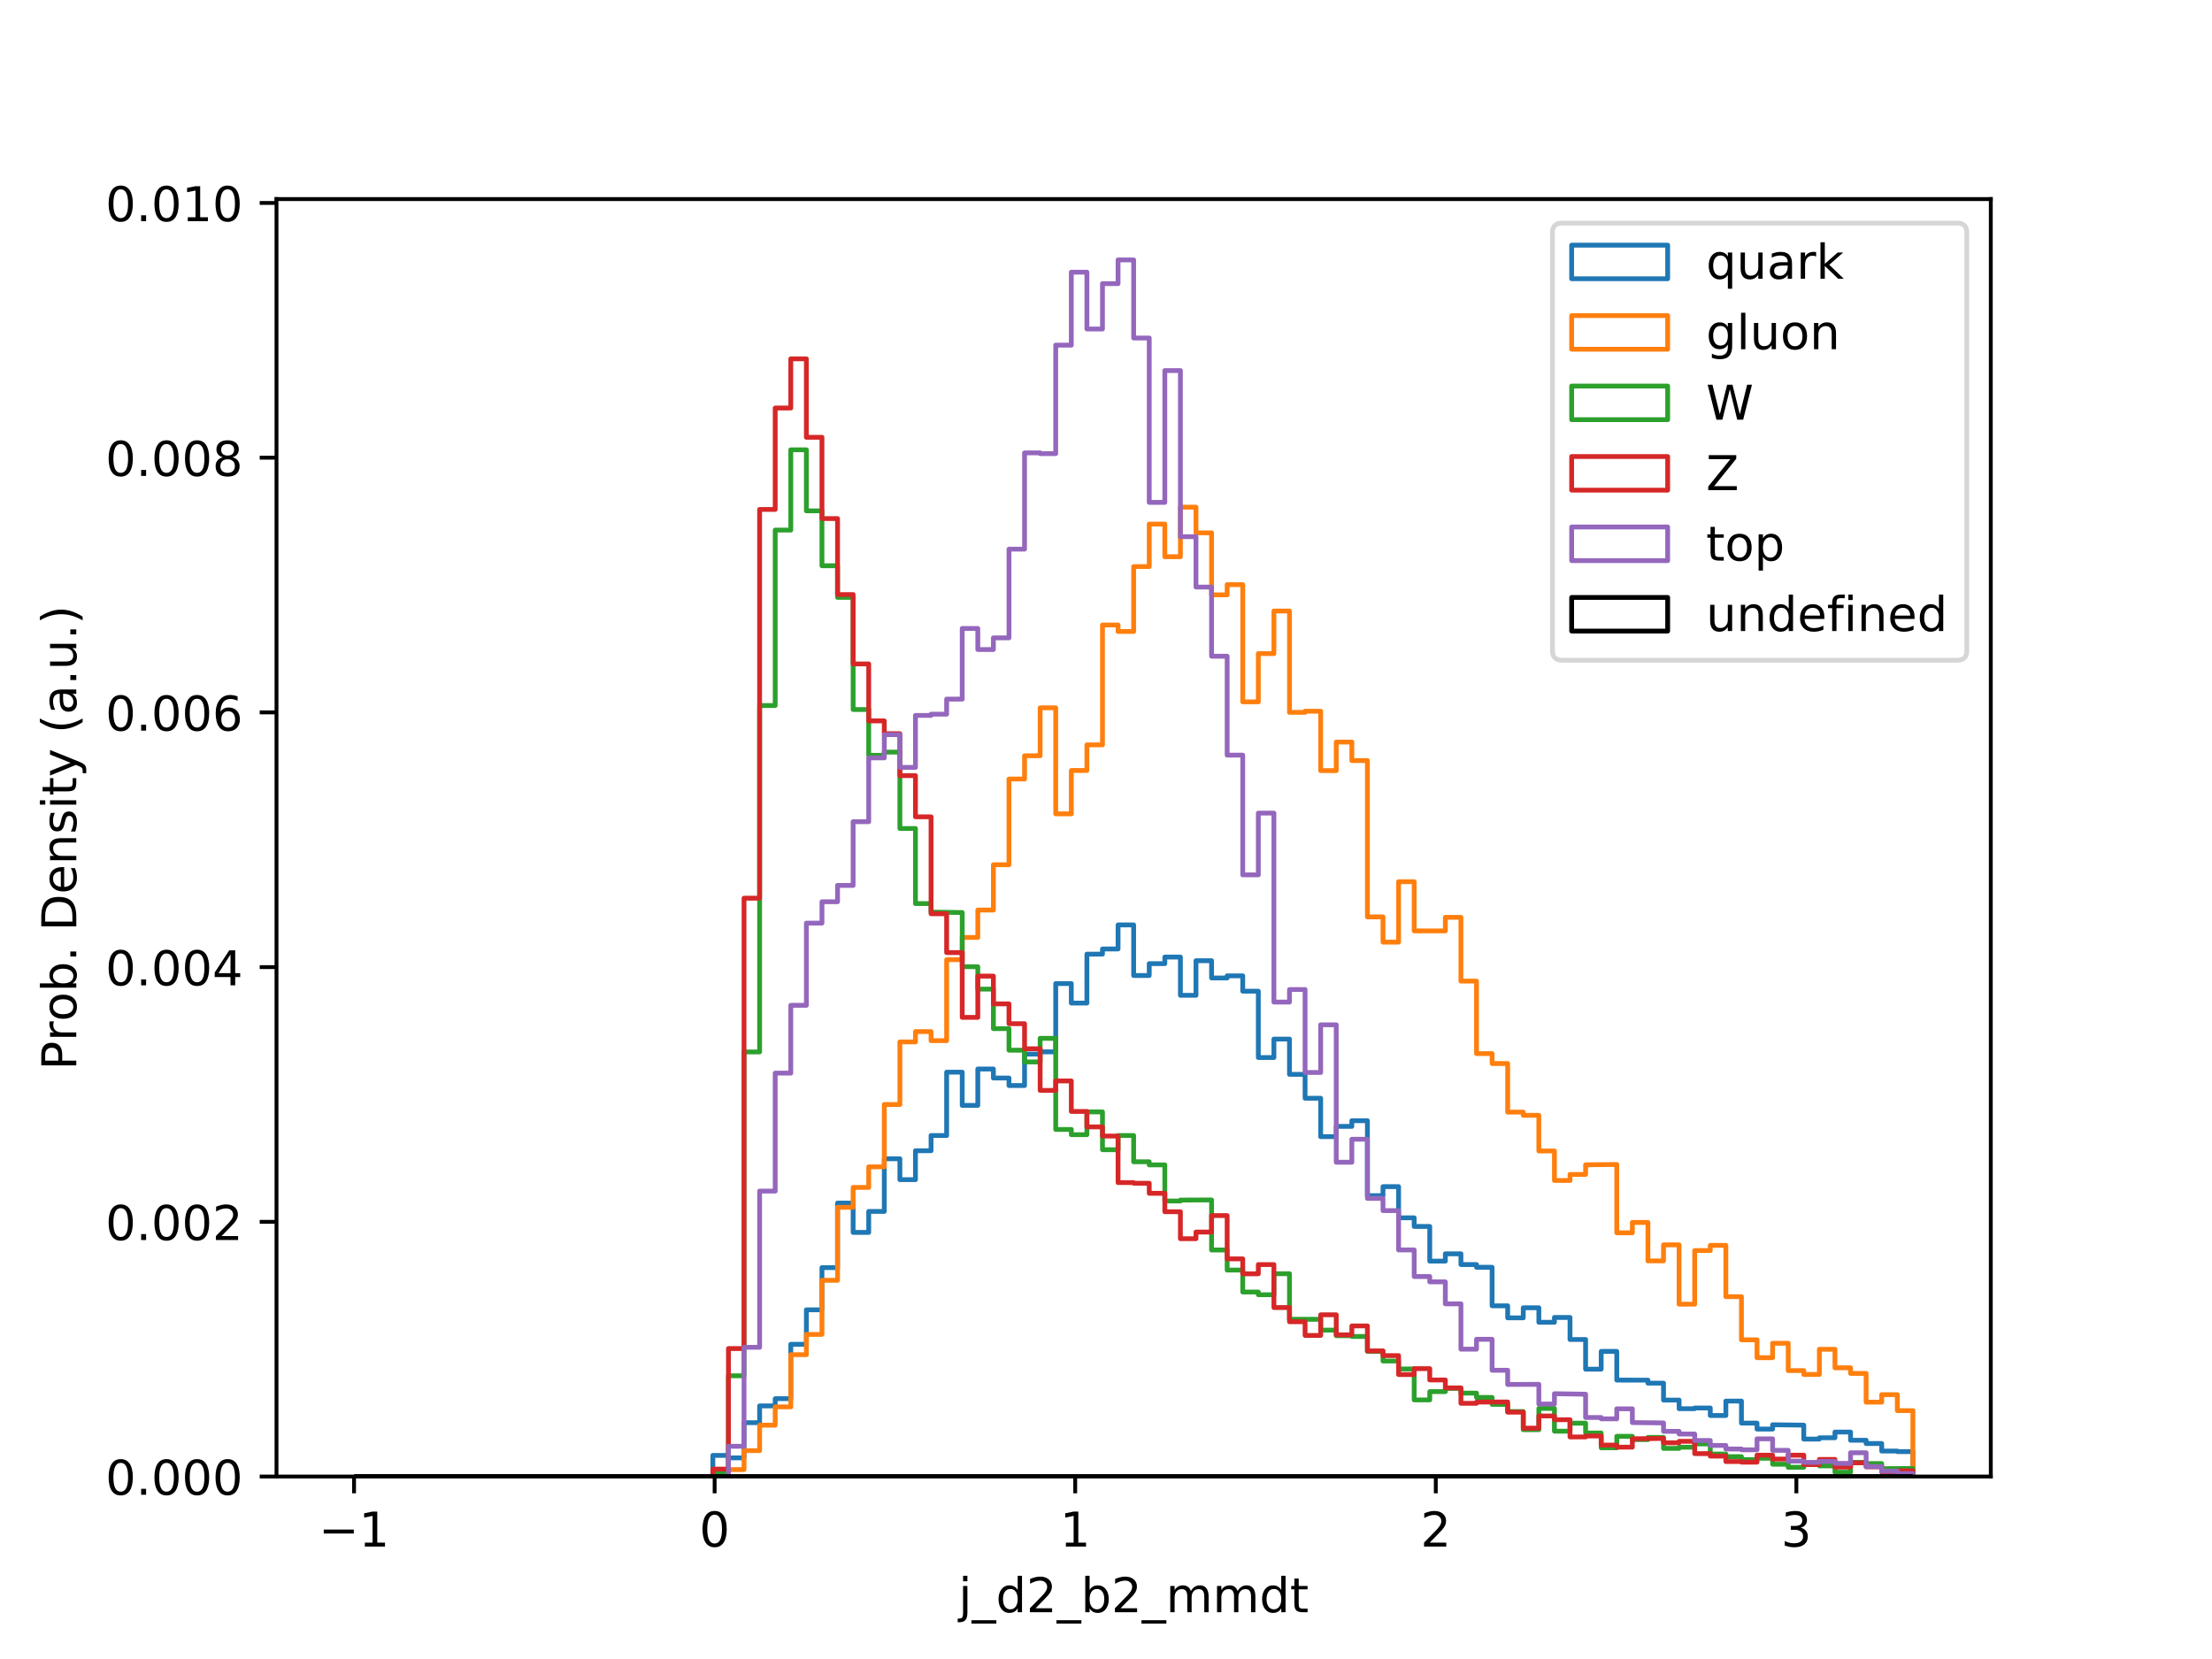 <?xml version="1.0" encoding="utf-8" standalone="no"?>
<!DOCTYPE svg PUBLIC "-//W3C//DTD SVG 1.1//EN"
  "http://www.w3.org/Graphics/SVG/1.1/DTD/svg11.dtd">
<!-- Created with matplotlib (https://matplotlib.org/) -->
<svg height="345.6pt" version="1.1" viewBox="0 0 460.8 345.6" width="460.8pt" xmlns="http://www.w3.org/2000/svg" xmlns:xlink="http://www.w3.org/1999/xlink">
 <defs>
  <style type="text/css">
*{stroke-linecap:butt;stroke-linejoin:round;}
  </style>
 </defs>
 <g id="figure_1">
  <g id="patch_1">
   <path d="M 0 345.6 
L 460.8 345.6 
L 460.8 0 
L 0 0 
z
" style="fill:#ffffff;"/>
  </g>
  <g id="axes_1">
   <g id="patch_2">
    <path d="M 57.6 307.584 
L 414.72 307.584 
L 414.72 41.472 
L 57.6 41.472 
z
" style="fill:#ffffff;"/>
   </g>
   <g id="patch_3">
    <path clip-path="url(#p3cd4a001f3)" d="M 73.833 307.584 
L 148.503 307.584 
L 148.503 303.19 
L 151.75 303.19 
L 151.75 303.703 
L 154.996 303.703 
L 154.996 296.365 
L 158.243 296.365 
L 158.243 292.873 
L 161.489 292.873 
L 161.489 291.37 
L 164.736 291.37 
L 164.736 280.043 
L 167.983 280.043 
L 167.983 272.861 
L 171.229 272.861 
L 171.229 264.073 
L 174.476 264.073 
L 174.476 250.626 
L 177.722 250.626 
L 177.722 256.735 
L 180.969 256.735 
L 180.969 252.367 
L 184.215 252.367 
L 184.215 241.392 
L 187.462 241.392 
L 187.462 245.745 
L 190.708 245.745 
L 190.708 239.718 
L 193.955 239.718 
L 193.955 236.547 
L 197.201 236.547 
L 197.201 223.349 
L 200.448 223.349 
L 200.448 230.272 
L 203.695 230.272 
L 203.695 222.696 
L 206.941 222.696 
L 206.941 224.572 
L 210.188 224.572 
L 210.188 226.137 
L 213.434 226.137 
L 213.434 219.587 
L 216.681 219.587 
L 216.681 219.121 
L 219.927 219.121 
L 219.927 204.897 
L 223.174 204.897 
L 223.174 208.96 
L 226.42 208.96 
L 226.42 198.762 
L 229.667 198.762 
L 229.667 197.689 
L 232.913 197.689 
L 232.913 192.678 
L 236.16 192.678 
L 236.16 203.218 
L 239.407 203.218 
L 239.407 200.741 
L 242.653 200.741 
L 242.653 199.373 
L 245.9 199.373 
L 245.9 207.343 
L 249.146 207.343 
L 249.146 200.135 
L 252.393 200.135 
L 252.393 203.726 
L 255.639 203.726 
L 255.639 203.285 
L 258.886 203.285 
L 258.886 206.483 
L 262.132 206.483 
L 262.132 220.308 
L 265.379 220.308 
L 265.379 216.458 
L 268.625 216.458 
L 268.625 223.805 
L 271.872 223.805 
L 271.872 228.785 
L 275.119 228.785 
L 275.119 236.786 
L 278.365 236.786 
L 278.365 234.646 
L 281.612 234.646 
L 281.612 233.469 
L 284.858 233.469 
L 284.858 249.077 
L 288.105 249.077 
L 288.105 247.196 
L 291.351 247.196 
L 291.351 253.694 
L 294.598 253.694 
L 294.598 255.492 
L 297.844 255.492 
L 297.844 262.715 
L 301.091 262.715 
L 301.091 261.192 
L 304.337 261.192 
L 304.337 263.43 
L 307.584 263.43 
L 307.584 263.995 
L 310.831 263.995 
L 310.831 272.022 
L 314.077 272.022 
L 314.077 274.535 
L 317.324 274.535 
L 317.324 272.431 
L 320.57 272.431 
L 320.57 275.457 
L 323.817 275.457 
L 323.817 274.452 
L 327.063 274.452 
L 327.063 279.038 
L 330.31 279.038 
L 330.31 285.22 
L 333.556 285.22 
L 333.556 281.52 
L 336.803 281.52 
L 336.803 287.499 
L 343.296 287.51 
L 343.296 288.137 
L 346.543 288.137 
L 346.543 291.66 
L 349.789 291.66 
L 349.789 293.453 
L 353.036 293.453 
L 353.036 293.308 
L 356.282 293.308 
L 356.282 294.873 
L 359.529 294.873 
L 359.529 291.873 
L 362.775 291.873 
L 362.775 296.459 
L 366.022 296.459 
L 366.022 297.702 
L 369.268 297.702 
L 369.268 296.801 
L 375.761 296.884 
L 375.761 299.791 
L 379.008 299.791 
L 379.008 299.511 
L 382.255 299.511 
L 382.255 298.324 
L 385.501 298.324 
L 385.501 300.029 
L 388.748 300.029 
L 388.748 300.713 
L 391.994 300.713 
L 391.994 302.278 
L 395.241 302.278 
L 395.241 302.397 
L 398.487 302.397 
L 398.487 307.584 
L 398.487 307.584 
" style="fill:none;stroke:#1f77b4;stroke-linejoin:miter;"/>
   </g>
   <g id="patch_4">
    <path clip-path="url(#p3cd4a001f3)" d="M 73.833 307.584 
L 148.503 307.584 
L 148.503 307.201 
L 151.75 307.201 
L 151.75 306.143 
L 154.996 306.143 
L 154.996 302.195 
L 158.243 302.195 
L 158.243 296.889 
L 161.489 296.889 
L 161.489 293.075 
L 164.736 293.075 
L 164.736 282.204 
L 167.983 282.204 
L 167.983 277.981 
L 171.229 277.981 
L 171.229 266.71 
L 174.476 266.71 
L 174.476 251.507 
L 177.722 251.507 
L 177.722 247.367 
L 180.969 247.367 
L 180.969 243.076 
L 184.215 243.076 
L 184.215 230.091 
L 187.462 230.091 
L 187.462 217.048 
L 190.708 217.048 
L 190.708 214.898 
L 193.955 214.898 
L 193.955 216.789 
L 197.201 216.789 
L 197.201 199.923 
L 200.448 199.923 
L 200.448 195.29 
L 203.695 195.29 
L 203.695 189.58 
L 206.941 189.58 
L 206.941 180.144 
L 210.188 180.144 
L 210.188 162.282 
L 213.434 162.282 
L 213.434 157.442 
L 216.681 157.442 
L 216.681 147.452 
L 219.927 147.452 
L 219.927 169.537 
L 223.174 169.537 
L 223.174 160.505 
L 226.42 160.505 
L 226.42 155.168 
L 229.667 155.168 
L 229.667 130.197 
L 232.913 130.197 
L 232.913 131.549 
L 236.16 131.549 
L 236.16 118.035 
L 239.407 118.035 
L 239.407 109.174 
L 242.653 109.174 
L 242.653 115.973 
L 245.9 115.973 
L 245.9 105.651 
L 249.146 105.651 
L 249.146 111.003 
L 252.393 111.003 
L 252.393 123.916 
L 255.639 123.916 
L 255.639 121.792 
L 258.886 121.792 
L 258.886 146.208 
L 262.132 146.208 
L 262.132 136.156 
L 265.379 136.156 
L 265.379 127.285 
L 268.625 127.285 
L 268.625 148.395 
L 271.872 148.395 
L 271.872 148.162 
L 275.119 148.162 
L 275.119 160.531 
L 278.365 160.531 
L 278.365 154.587 
L 281.612 154.587 
L 281.612 158.443 
L 284.858 158.443 
L 284.858 191.005 
L 288.105 191.005 
L 288.105 196.264 
L 291.351 196.264 
L 291.351 183.673 
L 294.598 183.673 
L 294.598 193.917 
L 301.091 193.927 
L 301.091 191.098 
L 304.337 191.098 
L 304.337 204.384 
L 307.584 204.384 
L 307.584 219.478 
L 310.831 219.478 
L 310.831 221.551 
L 314.077 221.551 
L 314.077 231.671 
L 317.324 231.671 
L 317.324 232.34 
L 320.57 232.34 
L 320.57 239.77 
L 323.817 239.77 
L 323.817 245.916 
L 327.063 245.916 
L 327.063 244.657 
L 330.31 244.657 
L 330.31 242.651 
L 336.803 242.584 
L 336.803 256.818 
L 340.049 256.818 
L 340.049 254.657 
L 343.296 254.657 
L 343.296 262.658 
L 346.543 262.658 
L 346.543 259.326 
L 349.789 259.326 
L 349.789 271.685 
L 353.036 271.685 
L 353.036 260.513 
L 356.282 260.513 
L 356.282 259.43 
L 359.529 259.43 
L 359.529 270.12 
L 362.775 270.12 
L 362.775 279.11 
L 366.022 279.11 
L 366.022 282.831 
L 369.268 282.831 
L 369.268 279.825 
L 372.515 279.825 
L 372.515 285.515 
L 375.761 285.515 
L 375.761 286.323 
L 379.008 286.323 
L 379.008 281.084 
L 382.255 281.084 
L 382.255 284.935 
L 385.501 284.935 
L 385.501 286.106 
L 388.748 286.106 
L 388.748 292.091 
L 391.994 292.091 
L 391.994 290.531 
L 395.241 290.531 
L 395.241 293.863 
L 398.487 293.863 
L 398.487 307.584 
L 398.487 307.584 
" style="fill:none;stroke:#ff7f0e;stroke-linejoin:miter;"/>
   </g>
   <g id="patch_5">
    <path clip-path="url(#p3cd4a001f3)" d="M 73.833 307.584 
L 148.503 307.584 
L 148.503 306.879 
L 151.75 306.879 
L 151.75 286.603 
L 154.996 286.603 
L 154.996 219.137 
L 158.243 219.137 
L 158.243 146.975 
L 161.489 146.975 
L 161.489 110.423 
L 164.736 110.423 
L 164.736 93.702 
L 167.983 93.702 
L 167.983 106.418 
L 171.229 106.418 
L 171.229 117.854 
L 174.476 117.854 
L 174.476 124.45 
L 177.722 124.45 
L 177.722 147.804 
L 180.969 147.804 
L 180.969 157.339 
L 184.215 157.339 
L 184.215 156.681 
L 187.462 156.681 
L 187.462 172.589 
L 190.708 172.589 
L 190.708 188.232 
L 193.955 188.232 
L 193.955 190.01 
L 200.448 190.098 
L 200.448 201.384 
L 203.695 201.384 
L 203.695 206.053 
L 206.941 206.053 
L 206.941 214.281 
L 210.188 214.281 
L 210.188 218.774 
L 213.434 218.774 
L 213.434 221.22 
L 216.681 221.22 
L 216.681 216.307 
L 219.927 216.307 
L 219.927 235.283 
L 223.174 235.283 
L 223.174 236.376 
L 226.42 236.376 
L 226.42 231.63 
L 229.667 231.63 
L 229.667 239.506 
L 232.913 239.506 
L 232.913 236.547 
L 236.16 236.547 
L 236.16 242.019 
L 239.407 242.019 
L 239.407 242.667 
L 242.653 242.667 
L 242.653 250.191 
L 245.9 250.191 
L 245.9 249.994 
L 252.393 249.968 
L 252.393 260.394 
L 255.639 260.394 
L 255.639 264.581 
L 258.886 264.581 
L 258.886 269.151 
L 262.132 269.151 
L 262.132 269.716 
L 265.379 269.716 
L 265.379 265.337 
L 268.625 265.337 
L 268.625 274.83 
L 275.119 274.835 
L 275.119 277.089 
L 278.365 277.089 
L 278.365 278.25 
L 281.612 278.25 
L 281.612 278.411 
L 284.858 278.411 
L 284.858 281.52 
L 288.105 281.52 
L 288.105 283.525 
L 291.351 283.525 
L 291.351 285.178 
L 294.598 285.178 
L 294.598 291.624 
L 297.844 291.624 
L 297.844 289.899 
L 301.091 289.899 
L 301.091 289.225 
L 304.337 289.225 
L 304.337 290.215 
L 307.584 290.215 
L 307.584 291.116 
L 310.831 291.116 
L 310.831 292.557 
L 314.077 292.557 
L 314.077 294.049 
L 317.324 294.049 
L 317.324 297.832 
L 320.57 297.832 
L 320.57 293.402 
L 323.817 293.402 
L 323.817 298.143 
L 327.063 298.143 
L 327.063 296.474 
L 330.31 296.474 
L 330.31 298.516 
L 333.556 298.516 
L 333.556 301.604 
L 336.803 301.604 
L 336.803 299.215 
L 340.049 299.215 
L 340.049 299.889 
L 343.296 299.889 
L 343.296 299.438 
L 346.543 299.438 
L 346.543 301.729 
L 349.789 301.729 
L 349.789 301.48 
L 353.036 301.48 
L 353.036 300.791 
L 356.282 300.791 
L 356.282 302.895 
L 359.529 302.895 
L 359.529 303.449 
L 362.775 303.449 
L 362.775 304.06 
L 366.022 304.06 
L 366.022 303.775 
L 369.268 303.775 
L 369.268 305.024 
L 372.515 305.024 
L 372.515 305.662 
L 375.761 305.662 
L 375.761 304.972 
L 379.008 304.972 
L 379.008 305.371 
L 382.255 305.371 
L 382.255 306.698 
L 385.501 306.698 
L 385.501 304.636 
L 388.748 304.636 
L 388.748 304.889 
L 391.994 304.889 
L 391.994 305.947 
L 398.487 305.905 
L 398.487 307.584 
L 398.487 307.584 
" style="fill:none;stroke:#2ca02c;stroke-linejoin:miter;"/>
   </g>
   <g id="patch_6">
    <path clip-path="url(#p3cd4a001f3)" d="M 73.833 307.584 
L 148.503 307.584 
L 148.503 306.035 
L 151.75 306.035 
L 151.75 280.929 
L 154.996 280.929 
L 154.996 187.108 
L 158.243 187.108 
L 158.243 106.122 
L 161.489 106.122 
L 161.489 84.996 
L 164.736 84.996 
L 164.736 74.757 
L 167.983 74.757 
L 167.983 91.095 
L 171.229 91.095 
L 171.229 108.029 
L 174.476 108.029 
L 174.476 123.854 
L 177.722 123.854 
L 177.722 138.306 
L 180.969 138.306 
L 180.969 150.172 
L 184.215 150.172 
L 184.215 152.836 
L 187.462 152.836 
L 187.462 161.577 
L 190.708 161.577 
L 190.708 170.158 
L 193.955 170.158 
L 193.955 190.352 
L 197.201 190.352 
L 197.201 198.441 
L 200.448 198.441 
L 200.448 211.939 
L 203.695 211.939 
L 203.695 203.342 
L 206.941 203.342 
L 206.941 209.12 
L 210.188 209.12 
L 210.188 213.255 
L 213.434 213.255 
L 213.434 218.478 
L 216.681 218.478 
L 216.681 227.148 
L 219.927 227.148 
L 219.927 225.178 
L 223.174 225.178 
L 223.174 231.536 
L 226.42 231.536 
L 226.42 234.754 
L 229.667 234.754 
L 229.667 236.661 
L 232.913 236.661 
L 232.913 246.356 
L 236.16 246.356 
L 236.16 246.491 
L 239.407 246.491 
L 239.407 248.584 
L 242.653 248.584 
L 242.653 252.424 
L 245.9 252.424 
L 245.9 258.046 
L 249.146 258.046 
L 249.146 256.658 
L 252.393 256.658 
L 252.393 253.227 
L 255.639 253.227 
L 255.639 262.244 
L 258.886 262.244 
L 258.886 265.358 
L 262.132 265.358 
L 262.132 263.435 
L 265.379 263.435 
L 265.379 272.389 
L 268.625 272.389 
L 268.625 275.343 
L 271.872 275.343 
L 271.872 278.193 
L 275.119 278.193 
L 275.119 273.897 
L 278.365 273.897 
L 278.365 278.074 
L 281.612 278.074 
L 281.612 276.219 
L 284.858 276.219 
L 284.858 281.411 
L 288.105 281.411 
L 288.105 282.395 
L 291.351 282.395 
L 291.351 286.349 
L 294.598 286.349 
L 294.598 285.116 
L 297.844 285.116 
L 297.844 287.468 
L 301.091 287.468 
L 301.091 289.121 
L 304.337 289.121 
L 304.337 292.334 
L 307.584 292.334 
L 307.584 292.08 
L 314.077 292.054 
L 314.077 294.184 
L 317.324 294.184 
L 317.324 297.516 
L 320.57 297.516 
L 320.57 294.966 
L 323.817 294.966 
L 323.817 295.754 
L 327.063 295.754 
L 327.063 299.345 
L 330.31 299.345 
L 330.31 299.143 
L 333.556 299.143 
L 333.556 301.034 
L 336.803 301.034 
L 336.803 301.47 
L 340.049 301.47 
L 340.049 299.728 
L 346.543 299.651 
L 346.543 300.558 
L 349.789 300.558 
L 349.789 300.252 
L 353.036 300.252 
L 353.036 302.812 
L 356.282 302.812 
L 356.282 303.33 
L 359.529 303.33 
L 359.529 304.47 
L 362.775 304.47 
L 362.775 304.594 
L 366.022 304.594 
L 366.022 303.138 
L 369.268 303.138 
L 369.268 303.952 
L 372.515 303.952 
L 372.515 303.143 
L 375.761 303.143 
L 375.761 305.107 
L 379.008 305.107 
L 379.008 304.024 
L 382.255 304.024 
L 382.255 305.615 
L 385.501 305.615 
L 385.501 304.734 
L 388.748 304.734 
L 388.748 305.563 
L 391.994 305.563 
L 391.994 306.625 
L 395.241 306.625 
L 395.241 306.397 
L 398.487 306.397 
L 398.487 307.584 
L 398.487 307.584 
" style="fill:none;stroke:#d62728;stroke-linejoin:miter;"/>
   </g>
   <g id="patch_7">
    <path clip-path="url(#p3cd4a001f3)" d="M 73.833 307.584 
L 151.75 307.584 
L 151.75 301.283 
L 154.996 301.283 
L 154.996 280.665 
L 158.243 280.665 
L 158.243 248.128 
L 161.489 248.128 
L 161.489 223.551 
L 164.736 223.551 
L 164.736 209.426 
L 167.983 209.426 
L 167.983 192.3 
L 171.229 192.3 
L 171.229 187.854 
L 174.476 187.854 
L 174.476 184.445 
L 177.722 184.445 
L 177.722 171.179 
L 180.969 171.179 
L 180.969 157.883 
L 184.215 157.883 
L 184.215 153.038 
L 187.462 153.038 
L 187.462 159.857 
L 190.708 159.857 
L 190.708 149.038 
L 193.955 149.038 
L 193.955 148.773 
L 197.201 148.773 
L 197.201 145.638 
L 200.448 145.638 
L 200.448 130.922 
L 203.695 130.922 
L 203.695 135.306 
L 206.941 135.306 
L 206.941 132.876 
L 210.188 132.876 
L 210.188 114.398 
L 213.434 114.398 
L 213.434 94.339 
L 216.681 94.339 
L 216.681 94.5 
L 219.927 94.5 
L 219.927 71.897 
L 223.174 71.897 
L 223.174 56.704 
L 226.42 56.704 
L 226.42 68.534 
L 229.667 68.534 
L 229.667 59.087 
L 232.913 59.087 
L 232.913 54.144 
L 236.16 54.144 
L 236.16 70.415 
L 239.407 70.415 
L 239.407 104.656 
L 242.653 104.656 
L 242.653 77.198 
L 245.9 77.198 
L 245.9 111.801 
L 249.146 111.801 
L 249.146 122.3 
L 252.393 122.3 
L 252.393 136.705 
L 255.639 136.705 
L 255.639 157.303 
L 258.886 157.303 
L 258.886 182.248 
L 262.132 182.248 
L 262.132 169.386 
L 265.379 169.386 
L 265.379 208.747 
L 268.625 208.747 
L 268.625 206.141 
L 271.872 206.141 
L 271.872 223.417 
L 275.119 223.417 
L 275.119 213.488 
L 278.365 213.488 
L 278.365 242.112 
L 281.612 242.112 
L 281.612 237.324 
L 284.858 237.324 
L 284.858 249.642 
L 288.105 249.642 
L 288.105 252.191 
L 291.351 252.191 
L 291.351 260.383 
L 294.598 260.383 
L 294.598 265.923 
L 297.844 265.923 
L 297.844 267.032 
L 301.091 267.032 
L 301.091 271.612 
L 304.337 271.612 
L 304.337 281.053 
L 307.584 281.053 
L 307.584 279.001 
L 310.831 279.001 
L 310.831 285.448 
L 314.077 285.448 
L 314.077 288.411 
L 320.57 288.38 
L 320.57 292.484 
L 323.817 292.484 
L 323.817 290.334 
L 330.31 290.438 
L 330.31 295.288 
L 333.556 295.288 
L 333.556 295.573 
L 336.803 295.573 
L 336.803 293.484 
L 340.049 293.484 
L 340.049 296.35 
L 346.543 296.417 
L 346.543 298.174 
L 349.789 298.174 
L 349.789 298.734 
L 353.036 298.734 
L 353.036 300.086 
L 356.282 300.086 
L 356.282 301.112 
L 359.529 301.112 
L 359.529 301.853 
L 362.775 301.853 
L 362.775 302.019 
L 366.022 302.019 
L 366.022 299.739 
L 369.268 299.739 
L 369.268 302.133 
L 372.515 302.133 
L 372.515 304.382 
L 375.761 304.382 
L 375.761 304.641 
L 379.008 304.641 
L 379.008 304.444 
L 382.255 304.444 
L 382.255 304.853 
L 385.501 304.853 
L 385.501 302.635 
L 388.748 302.635 
L 388.748 305.516 
L 391.994 305.516 
L 391.994 306.47 
L 395.241 306.47 
L 395.241 306.978 
L 398.487 306.978 
L 398.487 307.584 
L 398.487 307.584 
" style="fill:none;stroke:#9467bd;stroke-linejoin:miter;"/>
   </g>
   <g id="patch_8">
    <path clip-path="url(#p3cd4a001f3)" d="M 73.833 307.584 
L 398.487 307.584 
L 398.487 307.584 
" style="fill:none;stroke:#000000;stroke-linejoin:miter;"/>
   </g>
   <g id="matplotlib.axis_1">
    <g id="xtick_1">
     <g id="line2d_1">
      <defs>
       <path d="M 0 0 
L 0 3.5 
" id="mb30876b3d6" style="stroke:#000000;stroke-width:0.8;"/>
      </defs>
      <g>
       <use style="stroke:#000000;stroke-width:0.8;" x="73.755" xlink:href="#mb30876b3d6" y="307.584"/>
      </g>
     </g>
     <g id="text_1">
      <!-- −1 -->
      <defs>
       <path d="M 10.594 35.5 
L 73.188 35.5 
L 73.188 27.203 
L 10.594 27.203 
z
" id="DejaVuSans-8722"/>
       <path d="M 12.406 8.297 
L 28.516 8.297 
L 28.516 63.922 
L 10.984 60.406 
L 10.984 69.391 
L 28.422 72.906 
L 38.281 72.906 
L 38.281 8.297 
L 54.391 8.297 
L 54.391 0 
L 12.406 0 
z
" id="DejaVuSans-49"/>
      </defs>
      <g transform="translate(66.384 322.182)scale(0.1 -0.1)">
       <use xlink:href="#DejaVuSans-8722"/>
       <use x="83.789" xlink:href="#DejaVuSans-49"/>
      </g>
     </g>
    </g>
    <g id="xtick_2">
     <g id="line2d_2">
      <g>
       <use style="stroke:#000000;stroke-width:0.8;" x="148.871" xlink:href="#mb30876b3d6" y="307.584"/>
      </g>
     </g>
     <g id="text_2">
      <!-- 0 -->
      <defs>
       <path d="M 31.781 66.406 
Q 24.172 66.406 20.328 58.906 
Q 16.5 51.422 16.5 36.375 
Q 16.5 21.391 20.328 13.891 
Q 24.172 6.391 31.781 6.391 
Q 39.453 6.391 43.281 13.891 
Q 47.125 21.391 47.125 36.375 
Q 47.125 51.422 43.281 58.906 
Q 39.453 66.406 31.781 66.406 
z
M 31.781 74.219 
Q 44.047 74.219 50.516 64.516 
Q 56.984 54.828 56.984 36.375 
Q 56.984 17.969 50.516 8.266 
Q 44.047 -1.422 31.781 -1.422 
Q 19.531 -1.422 13.062 8.266 
Q 6.594 17.969 6.594 36.375 
Q 6.594 54.828 13.062 64.516 
Q 19.531 74.219 31.781 74.219 
z
" id="DejaVuSans-48"/>
      </defs>
      <g transform="translate(145.689 322.182)scale(0.1 -0.1)">
       <use xlink:href="#DejaVuSans-48"/>
      </g>
     </g>
    </g>
    <g id="xtick_3">
     <g id="line2d_3">
      <g>
       <use style="stroke:#000000;stroke-width:0.8;" x="223.986" xlink:href="#mb30876b3d6" y="307.584"/>
      </g>
     </g>
     <g id="text_3">
      <!-- 1 -->
      <g transform="translate(220.805 322.182)scale(0.1 -0.1)">
       <use xlink:href="#DejaVuSans-49"/>
      </g>
     </g>
    </g>
    <g id="xtick_4">
     <g id="line2d_4">
      <g>
       <use style="stroke:#000000;stroke-width:0.8;" x="299.102" xlink:href="#mb30876b3d6" y="307.584"/>
      </g>
     </g>
     <g id="text_4">
      <!-- 2 -->
      <defs>
       <path d="M 19.188 8.297 
L 53.609 8.297 
L 53.609 0 
L 7.328 0 
L 7.328 8.297 
Q 12.938 14.109 22.625 23.891 
Q 32.328 33.688 34.812 36.531 
Q 39.547 41.844 41.422 45.531 
Q 43.312 49.219 43.312 52.781 
Q 43.312 58.594 39.234 62.25 
Q 35.156 65.922 28.609 65.922 
Q 23.969 65.922 18.812 64.312 
Q 13.672 62.703 7.812 59.422 
L 7.812 69.391 
Q 13.766 71.781 18.938 73 
Q 24.125 74.219 28.422 74.219 
Q 39.75 74.219 46.484 68.547 
Q 53.219 62.891 53.219 53.422 
Q 53.219 48.922 51.531 44.891 
Q 49.859 40.875 45.406 35.406 
Q 44.188 33.984 37.641 27.219 
Q 31.109 20.453 19.188 8.297 
z
" id="DejaVuSans-50"/>
      </defs>
      <g transform="translate(295.921 322.182)scale(0.1 -0.1)">
       <use xlink:href="#DejaVuSans-50"/>
      </g>
     </g>
    </g>
    <g id="xtick_5">
     <g id="line2d_5">
      <g>
       <use style="stroke:#000000;stroke-width:0.8;" x="374.218" xlink:href="#mb30876b3d6" y="307.584"/>
      </g>
     </g>
     <g id="text_5">
      <!-- 3 -->
      <defs>
       <path d="M 40.578 39.312 
Q 47.656 37.797 51.625 33 
Q 55.609 28.219 55.609 21.188 
Q 55.609 10.406 48.188 4.484 
Q 40.766 -1.422 27.094 -1.422 
Q 22.516 -1.422 17.656 -0.516 
Q 12.797 0.391 7.625 2.203 
L 7.625 11.719 
Q 11.719 9.328 16.594 8.109 
Q 21.484 6.891 26.812 6.891 
Q 36.078 6.891 40.938 10.547 
Q 45.797 14.203 45.797 21.188 
Q 45.797 27.641 41.281 31.266 
Q 36.766 34.906 28.719 34.906 
L 20.219 34.906 
L 20.219 43.016 
L 29.109 43.016 
Q 36.375 43.016 40.234 45.922 
Q 44.094 48.828 44.094 54.297 
Q 44.094 59.906 40.109 62.906 
Q 36.141 65.922 28.719 65.922 
Q 24.656 65.922 20.016 65.031 
Q 15.375 64.156 9.812 62.312 
L 9.812 71.094 
Q 15.438 72.656 20.344 73.438 
Q 25.25 74.219 29.594 74.219 
Q 40.828 74.219 47.359 69.109 
Q 53.906 64.016 53.906 55.328 
Q 53.906 49.266 50.438 45.094 
Q 46.969 40.922 40.578 39.312 
z
" id="DejaVuSans-51"/>
      </defs>
      <g transform="translate(371.036 322.182)scale(0.1 -0.1)">
       <use xlink:href="#DejaVuSans-51"/>
      </g>
     </g>
    </g>
    <g id="text_6">
     <!-- j_d2_b2_mmdt -->
     <defs>
      <path d="M 9.422 54.688 
L 18.406 54.688 
L 18.406 -0.984 
Q 18.406 -11.422 14.422 -16.109 
Q 10.453 -20.797 1.609 -20.797 
L -1.812 -20.797 
L -1.812 -13.188 
L 0.594 -13.188 
Q 5.719 -13.188 7.562 -10.812 
Q 9.422 -8.453 9.422 -0.984 
z
M 9.422 75.984 
L 18.406 75.984 
L 18.406 64.594 
L 9.422 64.594 
z
" id="DejaVuSans-106"/>
      <path d="M 50.984 -16.609 
L 50.984 -23.578 
L -0.984 -23.578 
L -0.984 -16.609 
z
" id="DejaVuSans-95"/>
      <path d="M 45.406 46.391 
L 45.406 75.984 
L 54.391 75.984 
L 54.391 0 
L 45.406 0 
L 45.406 8.203 
Q 42.578 3.328 38.25 0.953 
Q 33.938 -1.422 27.875 -1.422 
Q 17.969 -1.422 11.734 6.484 
Q 5.516 14.406 5.516 27.297 
Q 5.516 40.188 11.734 48.094 
Q 17.969 56 27.875 56 
Q 33.938 56 38.25 53.625 
Q 42.578 51.266 45.406 46.391 
z
M 14.797 27.297 
Q 14.797 17.391 18.875 11.75 
Q 22.953 6.109 30.078 6.109 
Q 37.203 6.109 41.297 11.75 
Q 45.406 17.391 45.406 27.297 
Q 45.406 37.203 41.297 42.844 
Q 37.203 48.484 30.078 48.484 
Q 22.953 48.484 18.875 42.844 
Q 14.797 37.203 14.797 27.297 
z
" id="DejaVuSans-100"/>
      <path d="M 48.688 27.297 
Q 48.688 37.203 44.609 42.844 
Q 40.531 48.484 33.406 48.484 
Q 26.266 48.484 22.188 42.844 
Q 18.109 37.203 18.109 27.297 
Q 18.109 17.391 22.188 11.75 
Q 26.266 6.109 33.406 6.109 
Q 40.531 6.109 44.609 11.75 
Q 48.688 17.391 48.688 27.297 
z
M 18.109 46.391 
Q 20.953 51.266 25.266 53.625 
Q 29.594 56 35.594 56 
Q 45.562 56 51.781 48.094 
Q 58.016 40.188 58.016 27.297 
Q 58.016 14.406 51.781 6.484 
Q 45.562 -1.422 35.594 -1.422 
Q 29.594 -1.422 25.266 0.953 
Q 20.953 3.328 18.109 8.203 
L 18.109 0 
L 9.078 0 
L 9.078 75.984 
L 18.109 75.984 
z
" id="DejaVuSans-98"/>
      <path d="M 52 44.188 
Q 55.375 50.25 60.062 53.125 
Q 64.75 56 71.094 56 
Q 79.641 56 84.281 50.016 
Q 88.922 44.047 88.922 33.016 
L 88.922 0 
L 79.891 0 
L 79.891 32.719 
Q 79.891 40.578 77.094 44.375 
Q 74.312 48.188 68.609 48.188 
Q 61.625 48.188 57.562 43.547 
Q 53.516 38.922 53.516 30.906 
L 53.516 0 
L 44.484 0 
L 44.484 32.719 
Q 44.484 40.625 41.703 44.406 
Q 38.922 48.188 33.109 48.188 
Q 26.219 48.188 22.156 43.531 
Q 18.109 38.875 18.109 30.906 
L 18.109 0 
L 9.078 0 
L 9.078 54.688 
L 18.109 54.688 
L 18.109 46.188 
Q 21.188 51.219 25.484 53.609 
Q 29.781 56 35.688 56 
Q 41.656 56 45.828 52.969 
Q 50 49.953 52 44.188 
z
" id="DejaVuSans-109"/>
      <path d="M 18.312 70.219 
L 18.312 54.688 
L 36.812 54.688 
L 36.812 47.703 
L 18.312 47.703 
L 18.312 18.016 
Q 18.312 11.328 20.141 9.422 
Q 21.969 7.516 27.594 7.516 
L 36.812 7.516 
L 36.812 0 
L 27.594 0 
Q 17.188 0 13.234 3.875 
Q 9.281 7.766 9.281 18.016 
L 9.281 47.703 
L 2.688 47.703 
L 2.688 54.688 
L 9.281 54.688 
L 9.281 70.219 
z
" id="DejaVuSans-116"/>
     </defs>
     <g transform="translate(199.685 335.861)scale(0.1 -0.1)">
      <use xlink:href="#DejaVuSans-106"/>
      <use x="27.783" xlink:href="#DejaVuSans-95"/>
      <use x="77.783" xlink:href="#DejaVuSans-100"/>
      <use x="141.26" xlink:href="#DejaVuSans-50"/>
      <use x="204.883" xlink:href="#DejaVuSans-95"/>
      <use x="254.883" xlink:href="#DejaVuSans-98"/>
      <use x="318.359" xlink:href="#DejaVuSans-50"/>
      <use x="381.982" xlink:href="#DejaVuSans-95"/>
      <use x="431.982" xlink:href="#DejaVuSans-109"/>
      <use x="529.395" xlink:href="#DejaVuSans-109"/>
      <use x="626.807" xlink:href="#DejaVuSans-100"/>
      <use x="690.283" xlink:href="#DejaVuSans-116"/>
     </g>
    </g>
   </g>
   <g id="matplotlib.axis_2">
    <g id="ytick_1">
     <g id="line2d_6">
      <defs>
       <path d="M 0 0 
L -3.5 0 
" id="mc51e27bea4" style="stroke:#000000;stroke-width:0.8;"/>
      </defs>
      <g>
       <use style="stroke:#000000;stroke-width:0.8;" x="57.6" xlink:href="#mc51e27bea4" y="307.584"/>
      </g>
     </g>
     <g id="text_7">
      <!-- 0.000 -->
      <defs>
       <path d="M 10.688 12.406 
L 21 12.406 
L 21 0 
L 10.688 0 
z
" id="DejaVuSans-46"/>
      </defs>
      <g transform="translate(21.972 311.383)scale(0.1 -0.1)">
       <use xlink:href="#DejaVuSans-48"/>
       <use x="63.623" xlink:href="#DejaVuSans-46"/>
       <use x="95.41" xlink:href="#DejaVuSans-48"/>
       <use x="159.033" xlink:href="#DejaVuSans-48"/>
       <use x="222.656" xlink:href="#DejaVuSans-48"/>
      </g>
     </g>
    </g>
    <g id="ytick_2">
     <g id="line2d_7">
      <g>
       <use style="stroke:#000000;stroke-width:0.8;" x="57.6" xlink:href="#mc51e27bea4" y="254.524"/>
      </g>
     </g>
     <g id="text_8">
      <!-- 0.002 -->
      <g transform="translate(21.972 258.323)scale(0.1 -0.1)">
       <use xlink:href="#DejaVuSans-48"/>
       <use x="63.623" xlink:href="#DejaVuSans-46"/>
       <use x="95.41" xlink:href="#DejaVuSans-48"/>
       <use x="159.033" xlink:href="#DejaVuSans-48"/>
       <use x="222.656" xlink:href="#DejaVuSans-50"/>
      </g>
     </g>
    </g>
    <g id="ytick_3">
     <g id="line2d_8">
      <g>
       <use style="stroke:#000000;stroke-width:0.8;" x="57.6" xlink:href="#mc51e27bea4" y="201.463"/>
      </g>
     </g>
     <g id="text_9">
      <!-- 0.004 -->
      <defs>
       <path d="M 37.797 64.312 
L 12.891 25.391 
L 37.797 25.391 
z
M 35.203 72.906 
L 47.609 72.906 
L 47.609 25.391 
L 58.016 25.391 
L 58.016 17.188 
L 47.609 17.188 
L 47.609 0 
L 37.797 0 
L 37.797 17.188 
L 4.891 17.188 
L 4.891 26.703 
z
" id="DejaVuSans-52"/>
      </defs>
      <g transform="translate(21.972 205.263)scale(0.1 -0.1)">
       <use xlink:href="#DejaVuSans-48"/>
       <use x="63.623" xlink:href="#DejaVuSans-46"/>
       <use x="95.41" xlink:href="#DejaVuSans-48"/>
       <use x="159.033" xlink:href="#DejaVuSans-48"/>
       <use x="222.656" xlink:href="#DejaVuSans-52"/>
      </g>
     </g>
    </g>
    <g id="ytick_4">
     <g id="line2d_9">
      <g>
       <use style="stroke:#000000;stroke-width:0.8;" x="57.6" xlink:href="#mc51e27bea4" y="148.403"/>
      </g>
     </g>
     <g id="text_10">
      <!-- 0.006 -->
      <defs>
       <path d="M 33.016 40.375 
Q 26.375 40.375 22.484 35.828 
Q 18.609 31.297 18.609 23.391 
Q 18.609 15.531 22.484 10.953 
Q 26.375 6.391 33.016 6.391 
Q 39.656 6.391 43.531 10.953 
Q 47.406 15.531 47.406 23.391 
Q 47.406 31.297 43.531 35.828 
Q 39.656 40.375 33.016 40.375 
z
M 52.594 71.297 
L 52.594 62.312 
Q 48.875 64.062 45.094 64.984 
Q 41.312 65.922 37.594 65.922 
Q 27.828 65.922 22.672 59.328 
Q 17.531 52.734 16.797 39.406 
Q 19.672 43.656 24.016 45.922 
Q 28.375 48.188 33.594 48.188 
Q 44.578 48.188 50.953 41.516 
Q 57.328 34.859 57.328 23.391 
Q 57.328 12.156 50.688 5.359 
Q 44.047 -1.422 33.016 -1.422 
Q 20.359 -1.422 13.672 8.266 
Q 6.984 17.969 6.984 36.375 
Q 6.984 53.656 15.188 63.938 
Q 23.391 74.219 37.203 74.219 
Q 40.922 74.219 44.703 73.484 
Q 48.484 72.75 52.594 71.297 
z
" id="DejaVuSans-54"/>
      </defs>
      <g transform="translate(21.972 152.202)scale(0.1 -0.1)">
       <use xlink:href="#DejaVuSans-48"/>
       <use x="63.623" xlink:href="#DejaVuSans-46"/>
       <use x="95.41" xlink:href="#DejaVuSans-48"/>
       <use x="159.033" xlink:href="#DejaVuSans-48"/>
       <use x="222.656" xlink:href="#DejaVuSans-54"/>
      </g>
     </g>
    </g>
    <g id="ytick_5">
     <g id="line2d_10">
      <g>
       <use style="stroke:#000000;stroke-width:0.8;" x="57.6" xlink:href="#mc51e27bea4" y="95.343"/>
      </g>
     </g>
     <g id="text_11">
      <!-- 0.008 -->
      <defs>
       <path d="M 31.781 34.625 
Q 24.75 34.625 20.719 30.859 
Q 16.703 27.094 16.703 20.516 
Q 16.703 13.922 20.719 10.156 
Q 24.75 6.391 31.781 6.391 
Q 38.812 6.391 42.859 10.172 
Q 46.922 13.969 46.922 20.516 
Q 46.922 27.094 42.891 30.859 
Q 38.875 34.625 31.781 34.625 
z
M 21.922 38.812 
Q 15.578 40.375 12.031 44.719 
Q 8.5 49.078 8.5 55.328 
Q 8.5 64.062 14.719 69.141 
Q 20.953 74.219 31.781 74.219 
Q 42.672 74.219 48.875 69.141 
Q 55.078 64.062 55.078 55.328 
Q 55.078 49.078 51.531 44.719 
Q 48 40.375 41.703 38.812 
Q 48.828 37.156 52.797 32.312 
Q 56.781 27.484 56.781 20.516 
Q 56.781 9.906 50.312 4.234 
Q 43.844 -1.422 31.781 -1.422 
Q 19.734 -1.422 13.25 4.234 
Q 6.781 9.906 6.781 20.516 
Q 6.781 27.484 10.781 32.312 
Q 14.797 37.156 21.922 38.812 
z
M 18.312 54.391 
Q 18.312 48.734 21.844 45.562 
Q 25.391 42.391 31.781 42.391 
Q 38.141 42.391 41.719 45.562 
Q 45.312 48.734 45.312 54.391 
Q 45.312 60.062 41.719 63.234 
Q 38.141 66.406 31.781 66.406 
Q 25.391 66.406 21.844 63.234 
Q 18.312 60.062 18.312 54.391 
z
" id="DejaVuSans-56"/>
      </defs>
      <g transform="translate(21.972 99.142)scale(0.1 -0.1)">
       <use xlink:href="#DejaVuSans-48"/>
       <use x="63.623" xlink:href="#DejaVuSans-46"/>
       <use x="95.41" xlink:href="#DejaVuSans-48"/>
       <use x="159.033" xlink:href="#DejaVuSans-48"/>
       <use x="222.656" xlink:href="#DejaVuSans-56"/>
      </g>
     </g>
    </g>
    <g id="ytick_6">
     <g id="line2d_11">
      <g>
       <use style="stroke:#000000;stroke-width:0.8;" x="57.6" xlink:href="#mc51e27bea4" y="42.282"/>
      </g>
     </g>
     <g id="text_12">
      <!-- 0.010 -->
      <g transform="translate(21.972 46.082)scale(0.1 -0.1)">
       <use xlink:href="#DejaVuSans-48"/>
       <use x="63.623" xlink:href="#DejaVuSans-46"/>
       <use x="95.41" xlink:href="#DejaVuSans-48"/>
       <use x="159.033" xlink:href="#DejaVuSans-49"/>
       <use x="222.656" xlink:href="#DejaVuSans-48"/>
      </g>
     </g>
    </g>
    <g id="text_13">
     <!-- Prob. Density (a.u.) -->
     <defs>
      <path d="M 19.672 64.797 
L 19.672 37.406 
L 32.078 37.406 
Q 38.969 37.406 42.719 40.969 
Q 46.484 44.531 46.484 51.125 
Q 46.484 57.672 42.719 61.234 
Q 38.969 64.797 32.078 64.797 
z
M 9.812 72.906 
L 32.078 72.906 
Q 44.344 72.906 50.609 67.359 
Q 56.891 61.812 56.891 51.125 
Q 56.891 40.328 50.609 34.812 
Q 44.344 29.297 32.078 29.297 
L 19.672 29.297 
L 19.672 0 
L 9.812 0 
z
" id="DejaVuSans-80"/>
      <path d="M 41.109 46.297 
Q 39.594 47.172 37.812 47.578 
Q 36.031 48 33.891 48 
Q 26.266 48 22.188 43.047 
Q 18.109 38.094 18.109 28.812 
L 18.109 0 
L 9.078 0 
L 9.078 54.688 
L 18.109 54.688 
L 18.109 46.188 
Q 20.953 51.172 25.484 53.578 
Q 30.031 56 36.531 56 
Q 37.453 56 38.578 55.875 
Q 39.703 55.766 41.062 55.516 
z
" id="DejaVuSans-114"/>
      <path d="M 30.609 48.391 
Q 23.391 48.391 19.188 42.75 
Q 14.984 37.109 14.984 27.297 
Q 14.984 17.484 19.156 11.844 
Q 23.344 6.203 30.609 6.203 
Q 37.797 6.203 41.984 11.859 
Q 46.188 17.531 46.188 27.297 
Q 46.188 37.016 41.984 42.703 
Q 37.797 48.391 30.609 48.391 
z
M 30.609 56 
Q 42.328 56 49.016 48.375 
Q 55.719 40.766 55.719 27.297 
Q 55.719 13.875 49.016 6.219 
Q 42.328 -1.422 30.609 -1.422 
Q 18.844 -1.422 12.172 6.219 
Q 5.516 13.875 5.516 27.297 
Q 5.516 40.766 12.172 48.375 
Q 18.844 56 30.609 56 
z
" id="DejaVuSans-111"/>
      <path id="DejaVuSans-32"/>
      <path d="M 19.672 64.797 
L 19.672 8.109 
L 31.594 8.109 
Q 46.688 8.109 53.688 14.938 
Q 60.688 21.781 60.688 36.531 
Q 60.688 51.172 53.688 57.984 
Q 46.688 64.797 31.594 64.797 
z
M 9.812 72.906 
L 30.078 72.906 
Q 51.266 72.906 61.172 64.094 
Q 71.094 55.281 71.094 36.531 
Q 71.094 17.672 61.125 8.828 
Q 51.172 0 30.078 0 
L 9.812 0 
z
" id="DejaVuSans-68"/>
      <path d="M 56.203 29.594 
L 56.203 25.203 
L 14.891 25.203 
Q 15.484 15.922 20.484 11.062 
Q 25.484 6.203 34.422 6.203 
Q 39.594 6.203 44.453 7.469 
Q 49.312 8.734 54.109 11.281 
L 54.109 2.781 
Q 49.266 0.734 44.188 -0.344 
Q 39.109 -1.422 33.891 -1.422 
Q 20.797 -1.422 13.156 6.188 
Q 5.516 13.812 5.516 26.812 
Q 5.516 40.234 12.766 48.109 
Q 20.016 56 32.328 56 
Q 43.359 56 49.781 48.891 
Q 56.203 41.797 56.203 29.594 
z
M 47.219 32.234 
Q 47.125 39.594 43.094 43.984 
Q 39.062 48.391 32.422 48.391 
Q 24.906 48.391 20.391 44.141 
Q 15.875 39.891 15.188 32.172 
z
" id="DejaVuSans-101"/>
      <path d="M 54.891 33.016 
L 54.891 0 
L 45.906 0 
L 45.906 32.719 
Q 45.906 40.484 42.875 44.328 
Q 39.844 48.188 33.797 48.188 
Q 26.516 48.188 22.312 43.547 
Q 18.109 38.922 18.109 30.906 
L 18.109 0 
L 9.078 0 
L 9.078 54.688 
L 18.109 54.688 
L 18.109 46.188 
Q 21.344 51.125 25.703 53.562 
Q 30.078 56 35.797 56 
Q 45.219 56 50.047 50.172 
Q 54.891 44.344 54.891 33.016 
z
" id="DejaVuSans-110"/>
      <path d="M 44.281 53.078 
L 44.281 44.578 
Q 40.484 46.531 36.375 47.5 
Q 32.281 48.484 27.875 48.484 
Q 21.188 48.484 17.844 46.438 
Q 14.5 44.391 14.5 40.281 
Q 14.5 37.156 16.891 35.375 
Q 19.281 33.594 26.516 31.984 
L 29.594 31.297 
Q 39.156 29.25 43.188 25.516 
Q 47.219 21.781 47.219 15.094 
Q 47.219 7.469 41.188 3.016 
Q 35.156 -1.422 24.609 -1.422 
Q 20.219 -1.422 15.453 -0.562 
Q 10.688 0.297 5.422 2 
L 5.422 11.281 
Q 10.406 8.688 15.234 7.391 
Q 20.062 6.109 24.812 6.109 
Q 31.156 6.109 34.562 8.281 
Q 37.984 10.453 37.984 14.406 
Q 37.984 18.062 35.516 20.016 
Q 33.062 21.969 24.703 23.781 
L 21.578 24.516 
Q 13.234 26.266 9.516 29.906 
Q 5.812 33.547 5.812 39.891 
Q 5.812 47.609 11.281 51.797 
Q 16.75 56 26.812 56 
Q 31.781 56 36.172 55.266 
Q 40.578 54.547 44.281 53.078 
z
" id="DejaVuSans-115"/>
      <path d="M 9.422 54.688 
L 18.406 54.688 
L 18.406 0 
L 9.422 0 
z
M 9.422 75.984 
L 18.406 75.984 
L 18.406 64.594 
L 9.422 64.594 
z
" id="DejaVuSans-105"/>
      <path d="M 32.172 -5.078 
Q 28.375 -14.844 24.75 -17.812 
Q 21.141 -20.797 15.094 -20.797 
L 7.906 -20.797 
L 7.906 -13.281 
L 13.188 -13.281 
Q 16.891 -13.281 18.938 -11.516 
Q 21 -9.766 23.484 -3.219 
L 25.094 0.875 
L 2.984 54.688 
L 12.5 54.688 
L 29.594 11.922 
L 46.688 54.688 
L 56.203 54.688 
z
" id="DejaVuSans-121"/>
      <path d="M 31 75.875 
Q 24.469 64.656 21.281 53.656 
Q 18.109 42.672 18.109 31.391 
Q 18.109 20.125 21.312 9.062 
Q 24.516 -2 31 -13.188 
L 23.188 -13.188 
Q 15.875 -1.703 12.234 9.375 
Q 8.594 20.453 8.594 31.391 
Q 8.594 42.281 12.203 53.312 
Q 15.828 64.359 23.188 75.875 
z
" id="DejaVuSans-40"/>
      <path d="M 34.281 27.484 
Q 23.391 27.484 19.188 25 
Q 14.984 22.516 14.984 16.5 
Q 14.984 11.719 18.141 8.906 
Q 21.297 6.109 26.703 6.109 
Q 34.188 6.109 38.703 11.406 
Q 43.219 16.703 43.219 25.484 
L 43.219 27.484 
z
M 52.203 31.203 
L 52.203 0 
L 43.219 0 
L 43.219 8.297 
Q 40.141 3.328 35.547 0.953 
Q 30.953 -1.422 24.312 -1.422 
Q 15.922 -1.422 10.953 3.297 
Q 6 8.016 6 15.922 
Q 6 25.141 12.172 29.828 
Q 18.359 34.516 30.609 34.516 
L 43.219 34.516 
L 43.219 35.406 
Q 43.219 41.609 39.141 45 
Q 35.062 48.391 27.688 48.391 
Q 23 48.391 18.547 47.266 
Q 14.109 46.141 10.016 43.891 
L 10.016 52.203 
Q 14.938 54.109 19.578 55.047 
Q 24.219 56 28.609 56 
Q 40.484 56 46.344 49.844 
Q 52.203 43.703 52.203 31.203 
z
" id="DejaVuSans-97"/>
      <path d="M 8.5 21.578 
L 8.5 54.688 
L 17.484 54.688 
L 17.484 21.922 
Q 17.484 14.156 20.5 10.266 
Q 23.531 6.391 29.594 6.391 
Q 36.859 6.391 41.078 11.031 
Q 45.312 15.672 45.312 23.688 
L 45.312 54.688 
L 54.297 54.688 
L 54.297 0 
L 45.312 0 
L 45.312 8.406 
Q 42.047 3.422 37.719 1 
Q 33.406 -1.422 27.688 -1.422 
Q 18.266 -1.422 13.375 4.438 
Q 8.5 10.297 8.5 21.578 
z
M 31.109 56 
z
" id="DejaVuSans-117"/>
      <path d="M 8.016 75.875 
L 15.828 75.875 
Q 23.141 64.359 26.781 53.312 
Q 30.422 42.281 30.422 31.391 
Q 30.422 20.453 26.781 9.375 
Q 23.141 -1.703 15.828 -13.188 
L 8.016 -13.188 
Q 14.5 -2 17.703 9.062 
Q 20.906 20.125 20.906 31.391 
Q 20.906 42.672 17.703 53.656 
Q 14.5 64.656 8.016 75.875 
z
" id="DejaVuSans-41"/>
     </defs>
     <g transform="translate(15.892 222.918)rotate(-90)scale(0.1 -0.1)">
      <use xlink:href="#DejaVuSans-80"/>
      <use x="60.287" xlink:href="#DejaVuSans-114"/>
      <use x="101.369" xlink:href="#DejaVuSans-111"/>
      <use x="162.551" xlink:href="#DejaVuSans-98"/>
      <use x="226.027" xlink:href="#DejaVuSans-46"/>
      <use x="257.814" xlink:href="#DejaVuSans-32"/>
      <use x="289.602" xlink:href="#DejaVuSans-68"/>
      <use x="366.604" xlink:href="#DejaVuSans-101"/>
      <use x="428.127" xlink:href="#DejaVuSans-110"/>
      <use x="491.506" xlink:href="#DejaVuSans-115"/>
      <use x="543.605" xlink:href="#DejaVuSans-105"/>
      <use x="571.389" xlink:href="#DejaVuSans-116"/>
      <use x="610.598" xlink:href="#DejaVuSans-121"/>
      <use x="669.777" xlink:href="#DejaVuSans-32"/>
      <use x="701.564" xlink:href="#DejaVuSans-40"/>
      <use x="740.578" xlink:href="#DejaVuSans-97"/>
      <use x="801.857" xlink:href="#DejaVuSans-46"/>
      <use x="833.645" xlink:href="#DejaVuSans-117"/>
      <use x="897.023" xlink:href="#DejaVuSans-46"/>
      <use x="928.811" xlink:href="#DejaVuSans-41"/>
     </g>
    </g>
   </g>
   <g id="patch_9">
    <path d="M 57.6 307.584 
L 57.6 41.472 
" style="fill:none;stroke:#000000;stroke-linecap:square;stroke-linejoin:miter;stroke-width:0.8;"/>
   </g>
   <g id="patch_10">
    <path d="M 414.72 307.584 
L 414.72 41.472 
" style="fill:none;stroke:#000000;stroke-linecap:square;stroke-linejoin:miter;stroke-width:0.8;"/>
   </g>
   <g id="patch_11">
    <path d="M 57.6 307.584 
L 414.72 307.584 
" style="fill:none;stroke:#000000;stroke-linecap:square;stroke-linejoin:miter;stroke-width:0.8;"/>
   </g>
   <g id="patch_12">
    <path d="M 57.6 41.472 
L 414.72 41.472 
" style="fill:none;stroke:#000000;stroke-linecap:square;stroke-linejoin:miter;stroke-width:0.8;"/>
   </g>
   <g id="legend_1">
    <g id="patch_13">
     <path d="M 325.406 137.541 
L 407.72 137.541 
Q 409.72 137.541 409.72 135.541 
L 409.72 48.472 
Q 409.72 46.472 407.72 46.472 
L 325.406 46.472 
Q 323.406 46.472 323.406 48.472 
L 323.406 135.541 
Q 323.406 137.541 325.406 137.541 
z
" style="fill:#ffffff;opacity:0.8;stroke:#cccccc;stroke-linejoin:miter;"/>
    </g>
    <g id="patch_14">
     <path d="M 327.406 58.07 
L 347.406 58.07 
L 347.406 51.07 
L 327.406 51.07 
z
" style="fill:none;stroke:#1f77b4;stroke-linejoin:miter;"/>
    </g>
    <g id="text_14">
     <!-- quark -->
     <defs>
      <path d="M 14.797 27.297 
Q 14.797 17.391 18.875 11.75 
Q 22.953 6.109 30.078 6.109 
Q 37.203 6.109 41.297 11.75 
Q 45.406 17.391 45.406 27.297 
Q 45.406 37.203 41.297 42.844 
Q 37.203 48.484 30.078 48.484 
Q 22.953 48.484 18.875 42.844 
Q 14.797 37.203 14.797 27.297 
z
M 45.406 8.203 
Q 42.578 3.328 38.25 0.953 
Q 33.938 -1.422 27.875 -1.422 
Q 17.969 -1.422 11.734 6.484 
Q 5.516 14.406 5.516 27.297 
Q 5.516 40.188 11.734 48.094 
Q 17.969 56 27.875 56 
Q 33.938 56 38.25 53.625 
Q 42.578 51.266 45.406 46.391 
L 45.406 54.688 
L 54.391 54.688 
L 54.391 -20.797 
L 45.406 -20.797 
z
" id="DejaVuSans-113"/>
      <path d="M 9.078 75.984 
L 18.109 75.984 
L 18.109 31.109 
L 44.922 54.688 
L 56.391 54.688 
L 27.391 29.109 
L 57.625 0 
L 45.906 0 
L 18.109 26.703 
L 18.109 0 
L 9.078 0 
z
" id="DejaVuSans-107"/>
     </defs>
     <g transform="translate(355.406 58.07)scale(0.1 -0.1)">
      <use xlink:href="#DejaVuSans-113"/>
      <use x="63.477" xlink:href="#DejaVuSans-117"/>
      <use x="126.855" xlink:href="#DejaVuSans-97"/>
      <use x="188.135" xlink:href="#DejaVuSans-114"/>
      <use x="229.248" xlink:href="#DejaVuSans-107"/>
     </g>
    </g>
    <g id="patch_15">
     <path d="M 327.406 72.749 
L 347.406 72.749 
L 347.406 65.749 
L 327.406 65.749 
z
" style="fill:none;stroke:#ff7f0e;stroke-linejoin:miter;"/>
    </g>
    <g id="text_15">
     <!-- gluon -->
     <defs>
      <path d="M 45.406 27.984 
Q 45.406 37.75 41.375 43.109 
Q 37.359 48.484 30.078 48.484 
Q 22.859 48.484 18.828 43.109 
Q 14.797 37.75 14.797 27.984 
Q 14.797 18.266 18.828 12.891 
Q 22.859 7.516 30.078 7.516 
Q 37.359 7.516 41.375 12.891 
Q 45.406 18.266 45.406 27.984 
z
M 54.391 6.781 
Q 54.391 -7.172 48.188 -13.984 
Q 42 -20.797 29.203 -20.797 
Q 24.469 -20.797 20.266 -20.094 
Q 16.062 -19.391 12.109 -17.922 
L 12.109 -9.188 
Q 16.062 -11.328 19.922 -12.344 
Q 23.781 -13.375 27.781 -13.375 
Q 36.625 -13.375 41.016 -8.766 
Q 45.406 -4.156 45.406 5.172 
L 45.406 9.625 
Q 42.625 4.781 38.281 2.391 
Q 33.938 0 27.875 0 
Q 17.828 0 11.672 7.656 
Q 5.516 15.328 5.516 27.984 
Q 5.516 40.672 11.672 48.328 
Q 17.828 56 27.875 56 
Q 33.938 56 38.281 53.609 
Q 42.625 51.219 45.406 46.391 
L 45.406 54.688 
L 54.391 54.688 
z
" id="DejaVuSans-103"/>
      <path d="M 9.422 75.984 
L 18.406 75.984 
L 18.406 0 
L 9.422 0 
z
" id="DejaVuSans-108"/>
     </defs>
     <g transform="translate(355.406 72.749)scale(0.1 -0.1)">
      <use xlink:href="#DejaVuSans-103"/>
      <use x="63.477" xlink:href="#DejaVuSans-108"/>
      <use x="91.26" xlink:href="#DejaVuSans-117"/>
      <use x="154.639" xlink:href="#DejaVuSans-111"/>
      <use x="215.82" xlink:href="#DejaVuSans-110"/>
     </g>
    </g>
    <g id="patch_16">
     <path d="M 327.406 87.427 
L 347.406 87.427 
L 347.406 80.427 
L 327.406 80.427 
z
" style="fill:none;stroke:#2ca02c;stroke-linejoin:miter;"/>
    </g>
    <g id="text_16">
     <!-- W -->
     <defs>
      <path d="M 3.328 72.906 
L 13.281 72.906 
L 28.609 11.281 
L 43.891 72.906 
L 54.984 72.906 
L 70.312 11.281 
L 85.594 72.906 
L 95.609 72.906 
L 77.297 0 
L 64.891 0 
L 49.516 63.281 
L 33.984 0 
L 21.578 0 
z
" id="DejaVuSans-87"/>
     </defs>
     <g transform="translate(355.406 87.427)scale(0.1 -0.1)">
      <use xlink:href="#DejaVuSans-87"/>
     </g>
    </g>
    <g id="patch_17">
     <path d="M 327.406 102.105 
L 347.406 102.105 
L 347.406 95.105 
L 327.406 95.105 
z
" style="fill:none;stroke:#d62728;stroke-linejoin:miter;"/>
    </g>
    <g id="text_17">
     <!-- Z -->
     <defs>
      <path d="M 5.609 72.906 
L 62.891 72.906 
L 62.891 65.375 
L 16.797 8.297 
L 64.016 8.297 
L 64.016 0 
L 4.5 0 
L 4.5 7.516 
L 50.594 64.594 
L 5.609 64.594 
z
" id="DejaVuSans-90"/>
     </defs>
     <g transform="translate(355.406 102.105)scale(0.1 -0.1)">
      <use xlink:href="#DejaVuSans-90"/>
     </g>
    </g>
    <g id="patch_18">
     <path d="M 327.406 116.783 
L 347.406 116.783 
L 347.406 109.783 
L 327.406 109.783 
z
" style="fill:none;stroke:#9467bd;stroke-linejoin:miter;"/>
    </g>
    <g id="text_18">
     <!-- top -->
     <defs>
      <path d="M 18.109 8.203 
L 18.109 -20.797 
L 9.078 -20.797 
L 9.078 54.688 
L 18.109 54.688 
L 18.109 46.391 
Q 20.953 51.266 25.266 53.625 
Q 29.594 56 35.594 56 
Q 45.562 56 51.781 48.094 
Q 58.016 40.188 58.016 27.297 
Q 58.016 14.406 51.781 6.484 
Q 45.562 -1.422 35.594 -1.422 
Q 29.594 -1.422 25.266 0.953 
Q 20.953 3.328 18.109 8.203 
z
M 48.688 27.297 
Q 48.688 37.203 44.609 42.844 
Q 40.531 48.484 33.406 48.484 
Q 26.266 48.484 22.188 42.844 
Q 18.109 37.203 18.109 27.297 
Q 18.109 17.391 22.188 11.75 
Q 26.266 6.109 33.406 6.109 
Q 40.531 6.109 44.609 11.75 
Q 48.688 17.391 48.688 27.297 
z
" id="DejaVuSans-112"/>
     </defs>
     <g transform="translate(355.406 116.783)scale(0.1 -0.1)">
      <use xlink:href="#DejaVuSans-116"/>
      <use x="39.209" xlink:href="#DejaVuSans-111"/>
      <use x="100.391" xlink:href="#DejaVuSans-112"/>
     </g>
    </g>
    <g id="patch_19">
     <path d="M 327.406 131.461 
L 347.406 131.461 
L 347.406 124.461 
L 327.406 124.461 
z
" style="fill:none;stroke:#000000;stroke-linejoin:miter;"/>
    </g>
    <g id="text_19">
     <!-- undefined -->
     <defs>
      <path d="M 37.109 75.984 
L 37.109 68.5 
L 28.516 68.5 
Q 23.688 68.5 21.797 66.547 
Q 19.922 64.594 19.922 59.516 
L 19.922 54.688 
L 34.719 54.688 
L 34.719 47.703 
L 19.922 47.703 
L 19.922 0 
L 10.891 0 
L 10.891 47.703 
L 2.297 47.703 
L 2.297 54.688 
L 10.891 54.688 
L 10.891 58.5 
Q 10.891 67.625 15.141 71.797 
Q 19.391 75.984 28.609 75.984 
z
" id="DejaVuSans-102"/>
     </defs>
     <g transform="translate(355.406 131.461)scale(0.1 -0.1)">
      <use xlink:href="#DejaVuSans-117"/>
      <use x="63.379" xlink:href="#DejaVuSans-110"/>
      <use x="126.758" xlink:href="#DejaVuSans-100"/>
      <use x="190.234" xlink:href="#DejaVuSans-101"/>
      <use x="251.758" xlink:href="#DejaVuSans-102"/>
      <use x="286.963" xlink:href="#DejaVuSans-105"/>
      <use x="314.746" xlink:href="#DejaVuSans-110"/>
      <use x="378.125" xlink:href="#DejaVuSans-101"/>
      <use x="439.648" xlink:href="#DejaVuSans-100"/>
     </g>
    </g>
   </g>
  </g>
 </g>
 <defs>
  <clipPath id="p3cd4a001f3">
   <rect height="266.112" width="357.12" x="57.6" y="41.472"/>
  </clipPath>
 </defs>
</svg>

